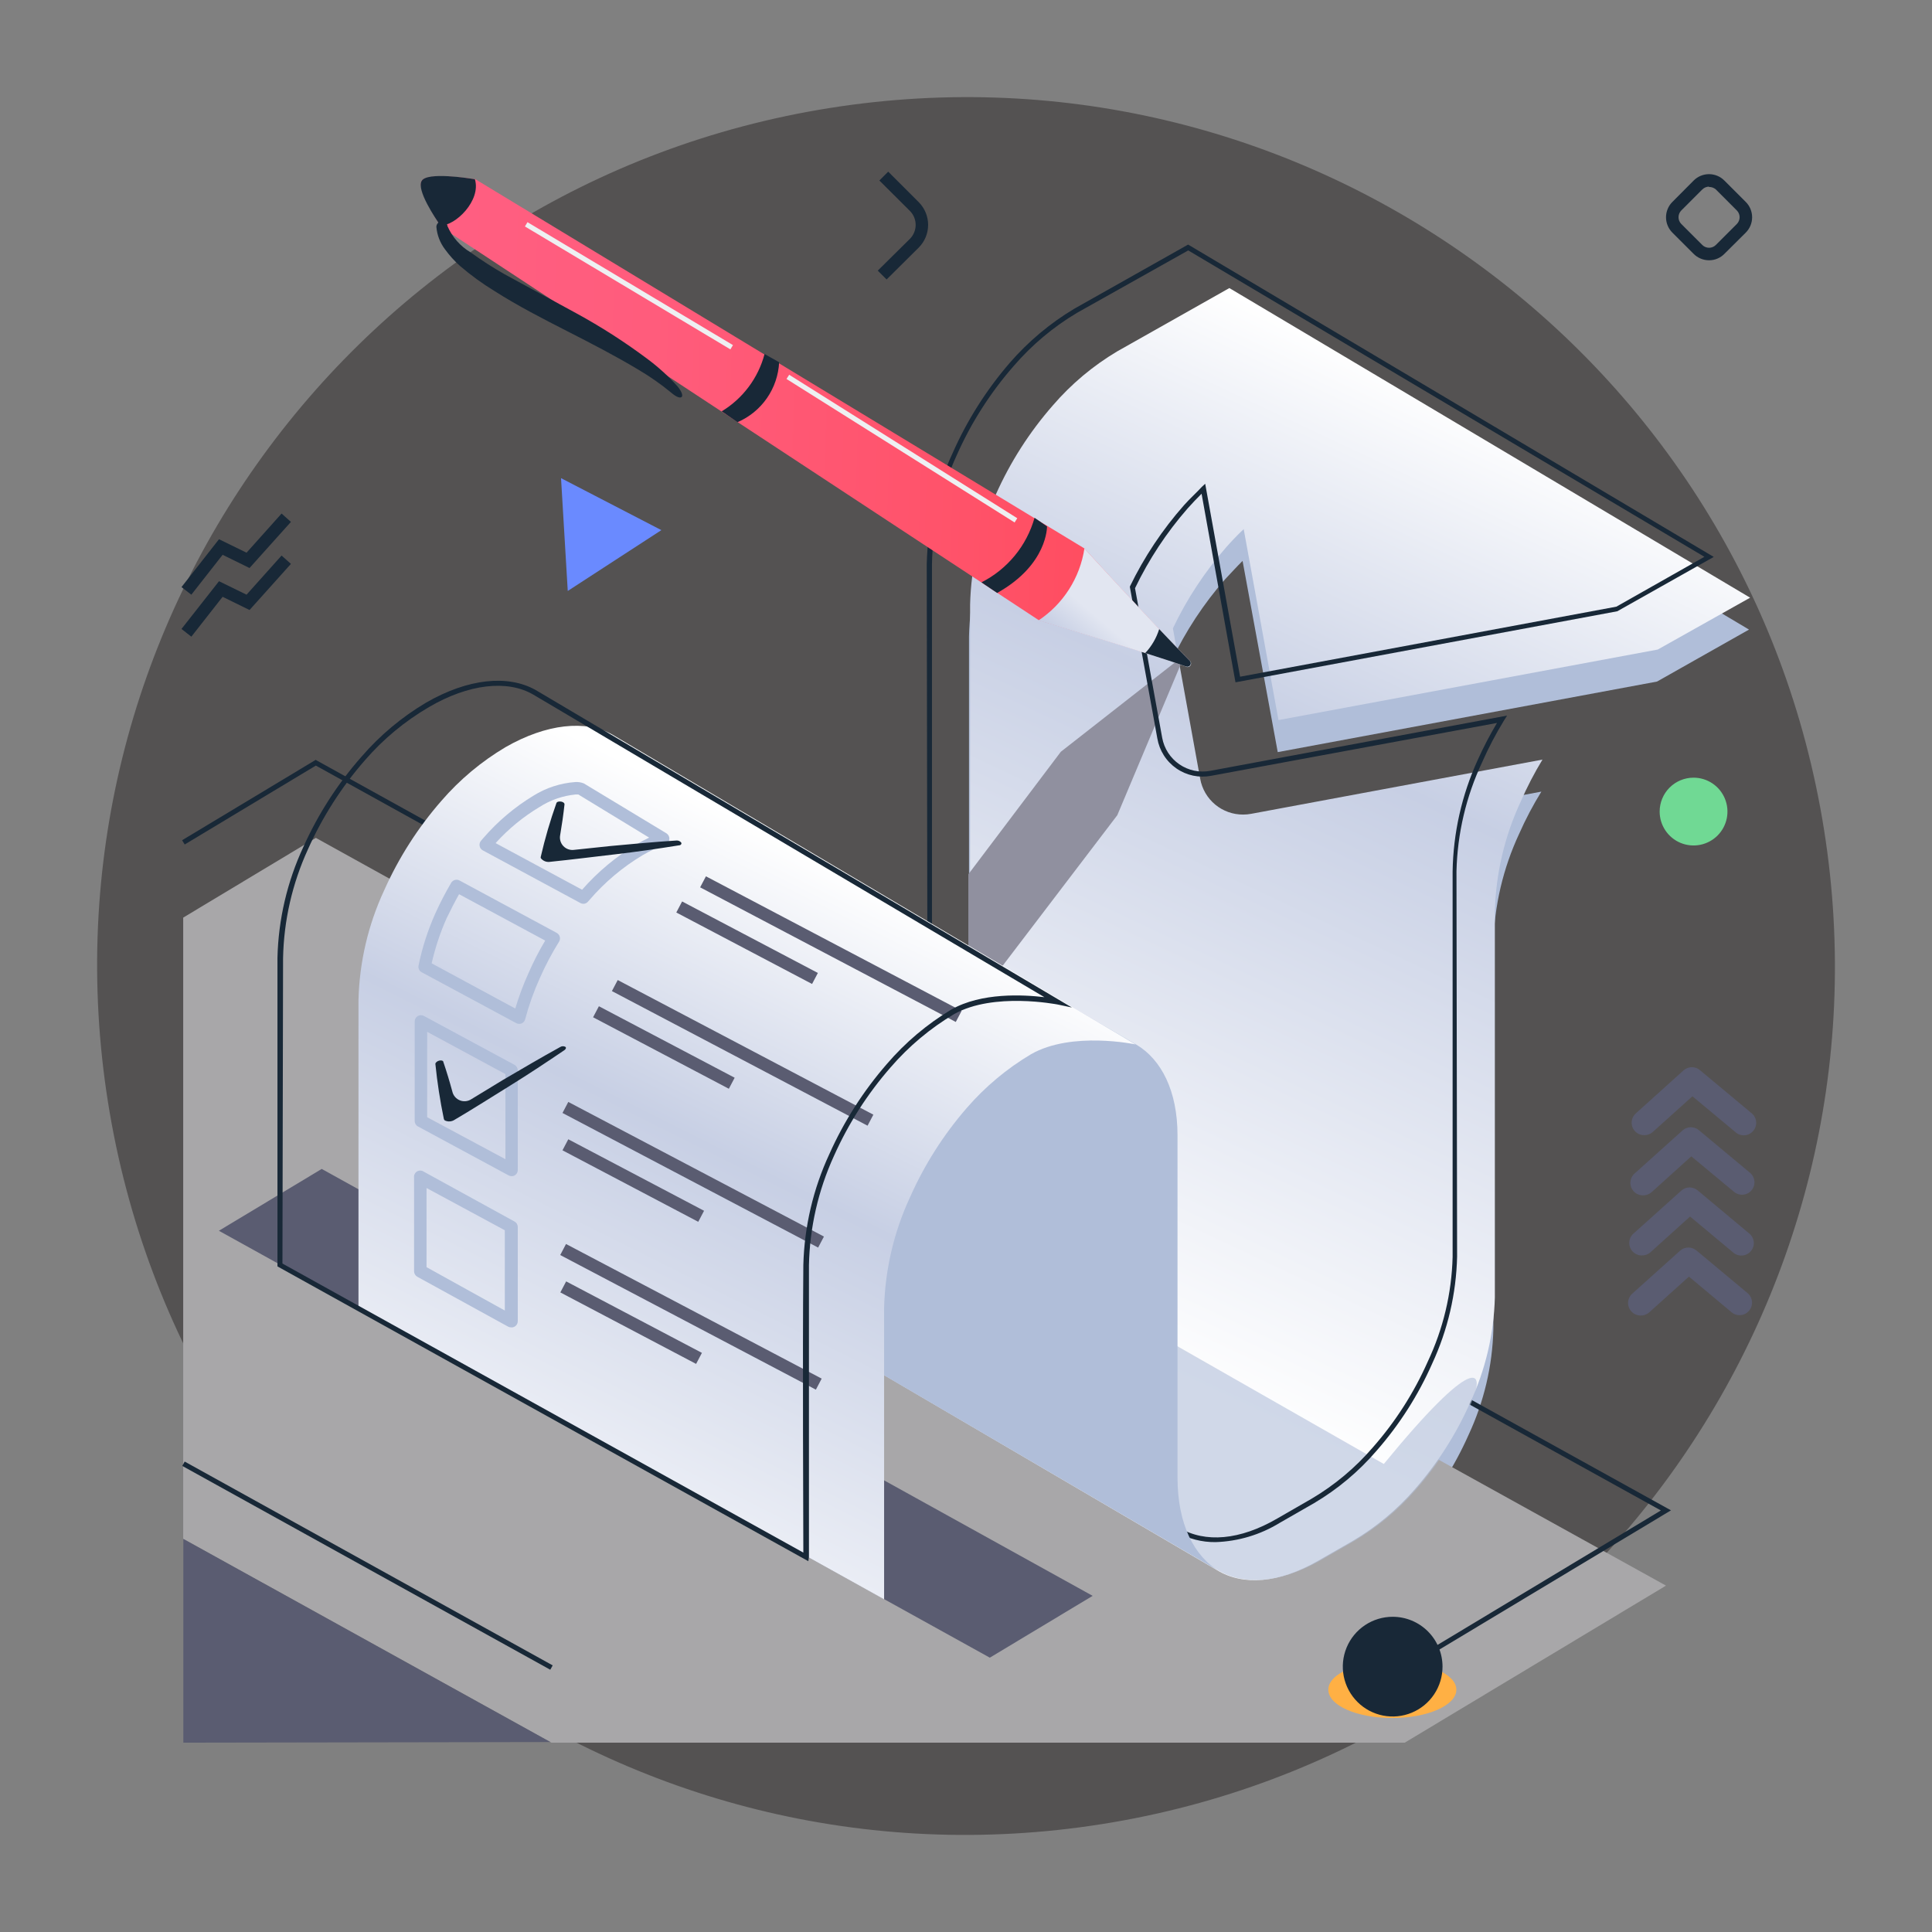 <svg width="155" height="155" viewBox="0 0 155 155" fill="none" xmlns="http://www.w3.org/2000/svg">
<rect x="0" y="0" width="155" height="155" fill="#808080" stroke="none"/>
<g clip-path="url(#clip0_118_6114)">
<path d="M88.429 146.34C126.448 140.305 152.375 104.593 146.34 66.575C140.305 28.557 104.593 2.629 66.574 8.664C28.556 14.699 2.629 50.412 8.664 88.43C14.699 126.448 50.411 152.376 88.429 146.34Z" fill="#545252"/>
<path d="M98.29 46.47C96.565 48.438 95.121 50.635 93.999 53L96.2 65.05C96.344 65.859 96.769 66.59 97.4 67.115C98.031 67.641 98.828 67.926 99.65 67.92C99.864 67.92 100.079 67.9 100.29 67.86L123.66 63.51C122.99 64.595 122.395 65.724 121.88 66.89C120.589 69.659 119.884 72.665 119.81 75.72V106.65C119.735 109.587 119.054 112.478 117.81 115.14C116.69 117.657 115.197 119.99 113.38 122.06C111.948 123.705 110.26 125.106 108.38 126.21L105.61 127.8C102.46 129.6 99.609 129.8 97.54 128.55L55.52 103.91C57.59 105.12 60.44 104.91 63.59 103.15L66.37 101.56C68.231 100.458 69.899 99.06 71.309 97.42C73.124 95.348 74.618 93.015 75.74 90.5C76.982 87.837 77.663 84.947 77.74 82.01V51.07C77.813 48.016 78.514 45.011 79.799 42.24C80.96 39.633 82.508 37.215 84.389 35.07C85.862 33.362 87.601 31.903 89.54 30.75L98.54 25.67L140.32 50.51L132.94 54.68L102.51 60.34L99.689 45C99.21 45.47 98.74 46 98.29 46.47Z" fill="#B0BED9"/>
<path d="M25.339 67.221L14.709 73.611V123.461L44.239 139.811H112.699L133.659 127.211L25.339 67.221Z" fill="#A8A7A9"/>
<path d="M99.909 127.041L14.709 73.611V123.461L21.189 127.041H99.909Z" fill="#A8A7A9"/>
<path d="M14.817 117.258L14.623 117.607L44.147 133.959L44.341 133.61L14.817 117.258Z" fill="#182837"/>
<path d="M112.799 133.951L112.599 133.611L133.249 121.181L25.339 61.421L14.819 67.751L14.609 67.411L25.329 60.961L25.429 61.021L134.059 121.171L112.799 133.951Z" fill="#182837"/>
<path d="M17.561 98.741L79.411 132.991L87.661 128.031L25.811 93.781L17.561 98.741Z" fill="#5A5C71"/>
<path d="M98.379 43.901C96.659 45.864 95.219 48.054 94.099 50.411L96.289 62.481C96.433 63.29 96.859 64.022 97.49 64.547C98.121 65.072 98.918 65.357 99.739 65.351C99.954 65.351 100.168 65.331 100.379 65.291L123.749 60.941C123.09 62.027 122.505 63.156 121.999 64.321C120.709 67.091 120.004 70.097 119.929 73.151V104.081C119.855 107.019 119.174 109.909 117.929 112.571C116.81 115.088 115.316 117.421 113.499 119.491C112.068 121.136 110.38 122.538 108.499 123.641L105.729 125.231C102.579 127.031 99.729 127.231 97.659 125.981L55.609 101.341C57.679 102.551 60.529 102.341 63.679 100.581L66.459 99.001C68.32 97.899 69.989 96.501 71.399 94.861C73.214 92.79 74.708 90.457 75.829 87.941C77.072 85.279 77.753 82.389 77.829 79.451V48.511C77.903 45.458 78.604 42.452 79.889 39.681C81.05 37.074 82.598 34.657 84.479 32.511C85.952 30.803 87.691 29.345 89.629 28.191L98.629 23.111L140.409 47.951L132.999 52.111L102.569 57.771L99.779 42.451C99.299 42.901 98.829 43.391 98.379 43.901Z" fill="url(#paint0_linear_118_6114)"/>
<path opacity="0.6" d="M71.399 94.852C69.99 96.495 68.321 97.897 66.459 99.002L63.679 100.592C60.529 102.402 57.679 102.592 55.609 101.352L97.749 126.002C99.809 127.212 102.669 127.002 105.819 125.252L108.589 123.662C110.47 122.558 112.158 121.156 113.589 119.512C115.406 117.441 116.9 115.108 118.019 112.592C119.269 109.782 118.279 108.592 111.019 117.452L71.399 94.852Z" fill="#B0BED9"/>
<path d="M85.109 60.311L77.689 70.141V81.091L89.639 65.401L95.049 52.531L85.109 60.311Z" fill="#90909F"/>
<path d="M97.52 123.721C96.426 123.734 95.349 123.455 94.4 122.911L52.26 98.271L52.47 97.921C54.56 99.141 57.35 98.921 60.33 97.161L63.12 95.571C64.961 94.482 66.609 93.097 68 91.471C69.805 89.416 71.289 87.1 72.4 84.601C73.638 81.969 74.319 79.109 74.4 76.201L74.35 45.261C74.422 42.176 75.13 39.14 76.43 36.341C77.589 33.722 79.129 31.29 81 29.121C82.49 27.401 84.246 25.929 86.2 24.761L95.32 19.621L95.42 19.681L137.49 44.681L129.75 49.041L99.12 54.741L96.4 39.611C96.03 39.971 95.66 40.371 95.28 40.791C93.59 42.724 92.171 44.877 91.06 47.191L93.24 59.191C93.318 59.619 93.48 60.028 93.716 60.393C93.953 60.758 94.26 61.073 94.618 61.319C94.977 61.566 95.381 61.738 95.807 61.828C96.233 61.918 96.672 61.922 97.1 61.841L120.91 57.411L120.67 57.791C120.007 58.87 119.419 59.992 118.91 61.151C117.623 63.893 116.921 66.873 116.85 69.901L116.9 100.821C116.83 103.788 116.149 106.709 114.9 109.401C113.774 111.948 112.267 114.308 110.43 116.401C109.003 118.061 107.314 119.477 105.43 120.591L102.66 122.181C101.109 123.131 99.338 123.661 97.52 123.721ZM54.3 99.001L94.61 122.571C96.69 123.801 99.48 123.571 102.48 121.821L105.24 120.231C107.086 119.138 108.742 117.749 110.14 116.121C111.947 114.068 113.431 111.752 114.54 109.251C115.783 106.621 116.464 103.76 116.54 100.851V69.921C116.588 66.842 117.269 63.806 118.54 61.001C119.001 59.971 119.522 58.97 120.1 58.001L97.17 62.241C96.689 62.333 96.194 62.328 95.715 62.227C95.236 62.125 94.781 61.929 94.379 61.649C93.977 61.37 93.634 61.013 93.372 60.599C93.109 60.186 92.932 59.724 92.85 59.241L90.65 47.111V47.051C91.796 44.686 93.259 42.489 95 40.521C95.47 39.991 96 39.521 96.42 39.061L96.69 38.811L99.49 54.291L129.68 48.671L136.74 44.671L95.33 20.091L86.42 25.091C84.499 26.232 82.777 27.678 81.32 29.371C79.455 31.503 77.921 33.903 76.77 36.491C75.507 39.239 74.826 42.218 74.77 45.241V76.171C74.7 79.138 74.019 82.059 72.77 84.751C71.641 87.296 70.134 89.657 68.3 91.751C66.874 93.41 65.185 94.822 63.3 95.931L60.52 97.521C58.677 98.713 56.481 99.235 54.3 99.001Z" fill="#182837"/>
<path d="M91.169 83.81C93.169 85 94.469 87.52 94.469 91.08V118.54C94.469 122.25 95.779 124.87 97.889 126.1L55.749 101.46C53.639 100.22 52.329 97.61 52.329 93.9V66.44C52.329 62.87 51.069 60.36 49.039 59.17L91.169 83.81Z" fill="#B0BED9"/>
<path d="M91.1 83.791C91.1 83.791 85.99 82.701 82.71 84.581C80.774 85.734 79.035 87.189 77.56 88.891C75.691 91.044 74.154 93.464 73 96.071C71.716 98.843 71.012 101.847 70.93 104.901C70.93 113.171 70.93 128.311 70.93 128.311L28.76 104.891V80.261C28.831 77.207 29.532 74.201 30.82 71.431C31.983 68.822 33.53 66.402 35.41 64.251C36.883 62.546 38.622 61.09 40.56 59.941C43.84 58.061 47 57.731 49.14 58.941L91.1 83.791Z" fill="url(#paint1_linear_118_6114)"/>
<path d="M45.411 99.803L44.945 100.688L65.456 111.488L65.921 110.603L45.411 99.803Z" fill="#5A5C71"/>
<path d="M45.421 102.803L44.955 103.688L55.847 109.423L56.313 108.538L45.421 102.803Z" fill="#5A5C71"/>
<path d="M45.593 88.406L45.127 89.291L65.637 100.091L66.103 99.206L45.593 88.406Z" fill="#5A5C71"/>
<path d="M45.593 91.402L45.127 92.287L56.019 98.023L56.485 97.138L45.593 91.402Z" fill="#5A5C71"/>
<path d="M49.558 78.627L49.092 79.512L69.602 90.312L70.068 89.427L49.558 78.627Z" fill="#5A5C71"/>
<path d="M48.048 80.728L47.582 81.613L58.474 87.349L58.94 86.464L48.048 80.728Z" fill="#5A5C71"/>
<path d="M56.636 70.305L56.17 71.189L76.68 81.99L77.146 81.105L56.636 70.305Z" fill="#5A5C71"/>
<path d="M54.724 72.322L54.258 73.207L65.15 78.942L65.616 78.058L54.724 72.322Z" fill="#5A5C71"/>
<path d="M64.85 125.251L22.26 101.601V76.851C22.331 73.769 23.04 70.736 24.34 67.941C25.522 65.311 27.093 62.873 29 60.711C30.486 58.989 32.242 57.519 34.2 56.361C37.54 54.441 40.74 54.101 42.98 55.361L86 80.831L84.81 80.581C84.76 80.581 79.73 79.581 76.56 81.351C74.641 82.491 72.919 83.933 71.46 85.621C69.593 87.757 68.055 90.16 66.9 92.751C65.645 95.501 64.964 98.478 64.9 101.501C64.9 109.671 64.9 124.751 64.9 124.901L64.85 125.251ZM22.66 101.371L64.45 124.561C64.45 122.271 64.38 108.981 64.45 101.491C64.53 98.409 65.241 95.377 66.54 92.581C67.714 89.956 69.271 87.519 71.16 85.351C72.633 83.635 74.372 82.166 76.31 81.001C78.74 79.611 82.1 79.801 83.79 80.001L42.79 55.731C40.71 54.511 37.58 54.871 34.41 56.731C32.474 57.862 30.737 59.305 29.27 61.001C27.404 63.137 25.867 65.54 24.71 68.131C23.45 70.876 22.769 73.851 22.71 76.871L22.66 101.371Z" fill="#182837"/>
<path d="M41 106.491C40.916 106.492 40.833 106.472 40.76 106.431L33.48 102.431C33.401 102.387 33.336 102.323 33.291 102.246C33.245 102.169 33.22 102.081 33.22 101.991V94.481C33.206 94.385 33.221 94.287 33.263 94.199C33.304 94.111 33.37 94.037 33.453 93.986C33.535 93.935 33.631 93.91 33.728 93.912C33.825 93.915 33.92 93.946 34 94.001L41.28 98.001C41.359 98.043 41.426 98.107 41.471 98.185C41.517 98.262 41.541 98.351 41.54 98.441V106.001C41.539 106.088 41.516 106.174 41.472 106.249C41.428 106.325 41.365 106.388 41.29 106.431C41.203 106.483 41.1 106.504 41 106.491ZM34.22 101.661L40.5 105.141V98.701L34.22 95.311V101.661ZM41.05 94.361C40.966 94.36 40.884 94.34 40.81 94.301L33.53 90.371C33.45 90.329 33.384 90.265 33.338 90.188C33.292 90.11 33.268 90.021 33.27 89.931V81.931C33.272 81.847 33.296 81.764 33.339 81.691C33.382 81.618 33.443 81.557 33.516 81.514C33.589 81.471 33.671 81.448 33.756 81.445C33.841 81.443 33.925 81.462 34 81.501L41.28 85.431C41.358 85.475 41.423 85.539 41.469 85.616C41.514 85.694 41.539 85.781 41.54 85.871V93.871C41.541 93.959 41.519 94.045 41.475 94.121C41.431 94.197 41.367 94.259 41.29 94.301C41.217 94.344 41.134 94.365 41.05 94.361ZM34.27 89.631L40.55 93.001V86.171L34.27 82.781V89.631ZM41.64 82.141C41.559 82.142 41.48 82.121 41.41 82.081L33.83 78.001C33.734 77.951 33.658 77.871 33.613 77.773C33.568 77.676 33.556 77.566 33.58 77.461C33.875 76.019 34.328 74.614 34.93 73.271C35.309 72.433 35.733 71.615 36.2 70.821C36.266 70.71 36.373 70.63 36.498 70.596C36.623 70.562 36.756 70.579 36.87 70.641L44.66 74.841C44.721 74.873 44.775 74.918 44.818 74.972C44.861 75.026 44.892 75.088 44.91 75.155C44.928 75.221 44.932 75.291 44.921 75.359C44.911 75.427 44.886 75.493 44.85 75.551C44.264 76.493 43.746 77.476 43.3 78.491C42.82 79.554 42.429 80.654 42.13 81.781C42.11 81.855 42.073 81.922 42.023 81.98C41.973 82.037 41.91 82.082 41.84 82.111C41.776 82.136 41.708 82.147 41.64 82.141ZM34.64 77.291L41.34 80.911C41.628 79.942 41.983 78.993 42.4 78.071C42.79 77.174 43.238 76.302 43.74 75.461L36.83 71.741C36.47 72.381 36.14 73.031 35.83 73.671C35.313 74.836 34.911 76.048 34.63 77.291H34.64ZM46.81 72.511C46.726 72.512 46.643 72.491 46.57 72.451L38.73 68.221C38.664 68.186 38.607 68.136 38.563 68.076C38.52 68.015 38.491 67.945 38.48 67.871C38.465 67.797 38.468 67.721 38.487 67.649C38.506 67.576 38.541 67.508 38.59 67.451L38.79 67.221C39.938 65.892 41.288 64.752 42.79 63.841C43.806 63.205 44.963 62.827 46.16 62.741C46.392 62.727 46.624 62.765 46.84 62.851L53.46 66.851C53.54 66.901 53.605 66.972 53.648 67.057C53.69 67.142 53.708 67.237 53.7 67.331C53.691 67.426 53.656 67.516 53.597 67.59C53.538 67.665 53.459 67.721 53.37 67.751C52.745 67.98 52.143 68.265 51.57 68.601C49.967 69.558 48.528 70.767 47.31 72.181L47.17 72.341C47.124 72.393 47.069 72.434 47.007 72.464C46.945 72.493 46.878 72.509 46.81 72.511ZM39.76 67.641L46.7 71.381C47.959 69.942 49.437 68.71 51.08 67.731C51.404 67.538 51.738 67.361 52.08 67.201L46.4 63.741H46.17C45.144 63.842 44.157 64.184 43.29 64.741C41.976 65.527 40.786 66.505 39.76 67.641Z" fill="#B0BED9"/>
<path d="M44.94 84.002C43.38 84.862 41.87 85.752 40.35 86.642L37.82 88.182C37.685 88.272 37.531 88.327 37.37 88.344C37.208 88.361 37.045 88.339 36.895 88.279C36.744 88.219 36.611 88.123 36.505 88C36.4 87.877 36.326 87.73 36.29 87.572C36.07 86.762 35.83 85.962 35.56 85.172C35.56 85.092 35.39 85.052 35.23 85.092C35.07 85.132 34.92 85.262 34.93 85.362C35.08 86.843 35.307 88.314 35.61 89.772C35.623 89.819 35.651 89.861 35.69 89.892C35.816 89.952 35.955 89.978 36.093 89.968C36.232 89.957 36.365 89.91 36.48 89.832C38.01 88.932 39.48 87.992 40.95 87.082C42.42 86.172 43.86 85.212 45.28 84.252C45.4 84.172 45.44 84.052 45.37 83.992C45.305 83.953 45.23 83.934 45.154 83.936C45.078 83.938 45.004 83.96 44.94 84.002ZM54.28 67.432C52.51 67.542 50.76 67.712 49 67.872L46.06 68.182C45.903 68.204 45.742 68.188 45.592 68.135C45.442 68.083 45.306 67.995 45.197 67.88C45.087 67.764 45.007 67.624 44.962 67.472C44.917 67.319 44.91 67.158 44.94 67.002C45.08 66.182 45.2 65.352 45.29 64.522C45.29 64.432 45.19 64.342 45.03 64.312C44.87 64.282 44.68 64.312 44.64 64.432C44.142 65.833 43.724 67.262 43.39 68.712C43.381 68.734 43.376 68.758 43.376 68.782C43.376 68.806 43.381 68.829 43.39 68.852C43.476 68.962 43.59 69.047 43.721 69.098C43.851 69.149 43.992 69.164 44.13 69.142C45.89 68.962 47.61 68.742 49.34 68.542C51.07 68.342 52.77 68.092 54.46 67.822C54.61 67.822 54.7 67.712 54.66 67.612C54.617 67.552 54.56 67.504 54.494 67.472C54.427 67.441 54.354 67.427 54.28 67.432Z" fill="#182837"/>
<path d="M95.15 53.45C92.21 52.39 83.359 49.77 83.359 49.77L35.41 18.23C35.41 18.23 33.41 15.23 33.83 14.51C34.249 13.79 38.139 14.38 38.139 14.38L86.999 44C86.999 44 93.2 50.82 95.43 53C95.466 53.045 95.488 53.101 95.492 53.159C95.496 53.217 95.481 53.276 95.45 53.325C95.419 53.375 95.374 53.413 95.32 53.436C95.266 53.458 95.206 53.463 95.15 53.45Z" fill="url(#paint2_linear_118_6114)"/>
<path d="M95.441 53C93.211 50.79 87.001 44 87.001 44C86.823 45.168 86.403 46.285 85.767 47.281C85.132 48.276 84.295 49.127 83.311 49.78C83.311 49.78 92.16 52.4 95.1 53.46C95.162 53.505 95.238 53.524 95.313 53.513C95.388 53.502 95.456 53.461 95.501 53.4C95.546 53.339 95.565 53.263 95.553 53.188C95.542 53.113 95.502 53.045 95.441 53Z" fill="url(#paint3_linear_118_6114)"/>
<path d="M95.439 53.001C94.849 52.411 93.969 51.501 92.999 50.471C92.777 51.188 92.394 51.845 91.879 52.391C93.189 52.811 94.379 53.191 95.149 53.471C95.21 53.496 95.278 53.498 95.341 53.478C95.404 53.457 95.458 53.415 95.493 53.359C95.528 53.302 95.541 53.236 95.531 53.17C95.522 53.105 95.489 53.045 95.439 53.001ZM38.099 14.381C37.679 14.311 34.259 13.761 33.829 14.511C33.399 15.261 34.939 17.511 35.319 18.091C36.529 18.141 38.619 16.081 38.099 14.381ZM57.899 33.001C59.6 31.973 60.833 30.323 61.339 28.401L62.509 29.061C62.458 30.095 62.118 31.094 61.528 31.944C60.938 32.795 60.12 33.462 59.169 33.871L57.899 33.001ZM78.739 46.721C79.769 46.2 80.679 45.47 81.413 44.578C82.146 43.687 82.686 42.652 82.999 41.541L83.999 42.231C83.999 42.231 84.069 45.301 79.999 47.571L78.739 46.721Z" fill="#182837"/>
<path d="M53.86 31.511C53.03 30.826 52.147 30.207 51.22 29.661C49.37 28.551 47.43 27.551 45.47 26.551C43.51 25.551 41.56 24.551 39.66 23.341C38.691 22.75 37.771 22.081 36.91 21.341C36.46 20.939 36.054 20.49 35.7 20.001C35.304 19.479 35.065 18.855 35.01 18.201C35.01 18.094 35.05 17.99 35.12 17.909C35.19 17.828 35.288 17.774 35.394 17.759C35.5 17.743 35.609 17.766 35.7 17.823C35.791 17.881 35.858 17.968 35.89 18.071V18.121C36.273 19.011 36.927 19.756 37.76 20.251C38.634 20.884 39.542 21.468 40.48 22.001L46.25 25.141C48.209 26.21 50.091 27.416 51.88 28.751C52.781 29.415 53.612 30.169 54.36 31.001C55.08 31.891 54.67 32.211 53.86 31.511Z" fill="#182837"/>
<path d="M42.319 17.825L42.113 18.168L58.598 28.03L58.804 27.687L42.319 17.825Z" fill="#EEF0F2"/>
<path d="M63.313 30.066L63.1 30.404L81.4 41.916L81.613 41.577L63.313 30.066Z" fill="#EEF0F2"/>
<path d="M116.84 135.561C116.84 136.811 114.54 137.831 111.7 137.831C108.86 137.831 106.57 136.831 106.57 135.561C106.57 134.291 108.86 133.301 111.7 133.301C114.54 133.301 116.84 134.311 116.84 135.561Z" fill="#FFB044"/>
<path d="M115.73 133.711C115.73 134.502 115.496 135.275 115.056 135.933C114.617 136.591 113.992 137.104 113.261 137.406C112.53 137.709 111.726 137.788 110.95 137.634C110.174 137.48 109.461 137.099 108.902 136.539C108.343 135.98 107.962 135.267 107.807 134.491C107.653 133.715 107.732 132.911 108.035 132.18C108.338 131.449 108.85 130.825 109.508 130.385C110.166 129.946 110.939 129.711 111.73 129.711C112.791 129.711 113.809 130.132 114.559 130.883C115.309 131.633 115.73 132.65 115.73 133.711Z" fill="#182837"/>
<path d="M114.879 133.141C114.629 133.541 113.879 133.051 112.879 132.441C111.879 131.831 111.169 131.331 111.429 130.941C111.689 130.551 112.849 130.411 113.799 131.021C114.749 131.631 115.129 132.751 114.879 133.141Z" fill="#182837"/>
<path d="M133.15 65.111C133.15 65.649 133.31 66.174 133.609 66.622C133.908 67.069 134.332 67.418 134.829 67.624C135.327 67.829 135.873 67.883 136.401 67.778C136.929 67.673 137.413 67.414 137.794 67.034C138.174 66.654 138.433 66.169 138.538 65.641C138.643 65.114 138.589 64.567 138.383 64.07C138.177 63.573 137.829 63.148 137.382 62.849C136.934 62.55 136.408 62.391 135.87 62.391C135.149 62.391 134.457 62.677 133.947 63.187C133.437 63.697 133.15 64.389 133.15 65.111Z" fill="#70D994"/>
<path d="M45.55 47.411L45.01 38.361L53.06 42.531L45.55 47.411Z" fill="#6A8AFF"/>
<path d="M15.351 51.08L14.56 50.46L17.57 46.63L19.78 47.71L22.59 44.57L23.34 45.24L20.02 48.94L17.86 47.88L15.351 51.08Z" fill="#182837"/>
<path d="M15.351 47.711L14.56 47.101L17.57 43.261L19.78 44.341L22.59 41.201L23.34 41.871L20.02 45.571L17.86 44.511L15.351 47.711Z" fill="#182837"/>
<path d="M137.11 20.881C136.879 20.881 136.651 20.835 136.438 20.745C136.225 20.656 136.032 20.526 135.87 20.361L134.18 18.672C134.015 18.51 133.885 18.317 133.796 18.104C133.706 17.891 133.661 17.662 133.661 17.431C133.661 17.201 133.706 16.972 133.796 16.759C133.885 16.546 134.015 16.353 134.18 16.192L135.87 14.492C136.032 14.327 136.225 14.196 136.438 14.107C136.651 14.018 136.879 13.972 137.11 13.972C137.341 13.972 137.569 14.018 137.782 14.107C137.995 14.196 138.188 14.327 138.35 14.492L140.05 16.192C140.214 16.353 140.345 16.546 140.434 16.759C140.523 16.972 140.569 17.201 140.569 17.431C140.569 17.662 140.523 17.891 140.434 18.104C140.345 18.317 140.214 18.51 140.05 18.672L138.35 20.361C138.189 20.527 137.996 20.658 137.783 20.748C137.57 20.837 137.341 20.883 137.11 20.881ZM137.11 14.972C136.912 14.976 136.723 15.054 136.58 15.191L134.88 16.892C134.741 17.035 134.664 17.227 134.664 17.427C134.664 17.626 134.741 17.818 134.88 17.962L136.58 19.662C136.723 19.8 136.915 19.878 137.115 19.878C137.315 19.878 137.506 19.8 137.65 19.662L139.35 17.962C139.489 17.818 139.566 17.626 139.566 17.427C139.566 17.227 139.489 17.035 139.35 16.892L137.65 15.191C137.5 15.063 137.307 14.995 137.11 15.002V14.972ZM71.13 22.422L70.42 21.712L73 19.162C73.296 18.864 73.461 18.461 73.461 18.041C73.461 17.622 73.296 17.219 73 16.922L70.55 14.482L71.26 13.771L73.71 16.221C74.191 16.705 74.461 17.359 74.461 18.041C74.461 18.724 74.191 19.378 73.71 19.861L71.13 22.422Z" fill="#182837"/>
<path d="M131.62 105.54C131.48 105.54 131.342 105.51 131.215 105.454C131.087 105.397 130.973 105.314 130.88 105.21C130.79 105.113 130.721 104.999 130.676 104.874C130.632 104.75 130.612 104.618 130.618 104.486C130.625 104.354 130.658 104.224 130.714 104.105C130.771 103.985 130.851 103.879 130.95 103.79L134.8 100.33C134.982 100.173 135.214 100.086 135.455 100.086C135.695 100.086 135.928 100.173 136.11 100.33L140.2 103.74C140.301 103.824 140.385 103.927 140.446 104.044C140.507 104.16 140.545 104.287 140.557 104.418C140.569 104.549 140.555 104.681 140.516 104.807C140.477 104.933 140.414 105.049 140.33 105.15C140.246 105.252 140.143 105.335 140.026 105.397C139.91 105.458 139.783 105.496 139.652 105.508C139.521 105.52 139.389 105.506 139.263 105.467C139.137 105.428 139.021 105.365 138.92 105.28L135.5 102.42L132.29 105.31C132.102 105.466 131.864 105.548 131.62 105.54Z" fill="#5A5C71"/>
<path d="M131.719 100.72C131.578 100.721 131.438 100.692 131.309 100.635C131.179 100.578 131.064 100.495 130.969 100.39C130.88 100.292 130.812 100.177 130.768 100.052C130.724 99.928 130.705 99.795 130.713 99.663C130.72 99.531 130.754 99.402 130.811 99.283C130.869 99.164 130.95 99.058 131.049 98.97L134.899 95.51C135.081 95.352 135.313 95.266 135.554 95.266C135.795 95.266 136.027 95.352 136.209 95.51L140.289 98.92C140.4 99 140.494 99.103 140.564 99.221C140.634 99.339 140.679 99.47 140.696 99.607C140.713 99.743 140.702 99.881 140.664 100.013C140.625 100.145 140.559 100.267 140.471 100.373C140.383 100.478 140.274 100.564 140.151 100.626C140.028 100.687 139.894 100.723 139.757 100.73C139.62 100.737 139.482 100.716 139.354 100.668C139.225 100.62 139.108 100.545 139.009 100.45L135.589 97.6L132.389 100.49C132.201 100.646 131.963 100.728 131.719 100.72Z" fill="#5A5C71"/>
<path d="M131.809 95.9C131.606 95.902 131.406 95.841 131.238 95.726C131.069 95.611 130.94 95.448 130.867 95.257C130.794 95.067 130.781 94.859 130.83 94.661C130.878 94.463 130.986 94.285 131.139 94.15L134.999 90.68C135.181 90.522 135.414 90.436 135.654 90.436C135.895 90.436 136.128 90.522 136.309 90.68L140.399 94.09C140.5 94.175 140.583 94.278 140.643 94.395C140.704 94.512 140.741 94.639 140.752 94.77C140.763 94.901 140.748 95.033 140.708 95.158C140.668 95.283 140.604 95.4 140.519 95.5C140.349 95.7 140.106 95.825 139.844 95.847C139.582 95.87 139.322 95.788 139.119 95.62L135.689 92.77L132.489 95.66C132.3 95.822 132.058 95.907 131.809 95.9Z" fill="#5A5C71"/>
<path d="M131.9 91.072C131.698 91.071 131.501 91.01 131.335 90.895C131.169 90.781 131.042 90.619 130.969 90.431C130.897 90.243 130.883 90.037 130.929 89.841C130.976 89.645 131.081 89.467 131.23 89.332L135.08 85.862C135.262 85.704 135.494 85.617 135.735 85.617C135.975 85.617 136.208 85.704 136.39 85.862L140.48 89.272C140.591 89.352 140.685 89.454 140.755 89.573C140.825 89.691 140.87 89.822 140.887 89.958C140.904 90.095 140.893 90.233 140.854 90.365C140.816 90.497 140.75 90.619 140.662 90.724C140.574 90.83 140.465 90.916 140.342 90.977C140.219 91.039 140.085 91.074 139.948 91.081C139.81 91.089 139.673 91.067 139.545 91.019C139.416 90.971 139.298 90.897 139.2 90.802L135.78 87.952L132.57 90.842C132.382 90.997 132.144 91.079 131.9 91.072Z" fill="#5A5C71"/>
<path d="M44.159 139.761L14.709 123.461V139.811L44.159 139.761Z" fill="#5A5C71"/>
</g>
<defs>
<linearGradient id="paint0_linear_118_6114" x1="119.159" y1="33.051" x2="84.439" y2="106.841" gradientUnits="userSpaceOnUse">
<stop stop-color="white"/>
<stop offset="0.37" stop-color="#C7CFE4"/>
<stop offset="1" stop-color="white"/>
</linearGradient>
<linearGradient id="paint1_linear_118_6114" x1="66.26" y1="69.091" x2="36.46" y2="128.701" gradientUnits="userSpaceOnUse">
<stop stop-color="white"/>
<stop offset="0.37" stop-color="#C7CFE4"/>
<stop offset="1" stop-color="white"/>
</linearGradient>
<linearGradient id="paint2_linear_118_6114" x1="33.147" y1="32.672" x2="96.168" y2="34.884" gradientUnits="userSpaceOnUse">
<stop stop-color="#FF5F82"/>
<stop offset="0.3" stop-color="#FF5C7C"/>
<stop offset="0.71" stop-color="#FF5269"/>
<stop offset="1" stop-color="#FF4959"/>
</linearGradient>
<linearGradient id="paint3_linear_118_6114" x1="97.119" y1="61.26" x2="99.074" y2="58.984" gradientUnits="userSpaceOnUse">
<stop stop-color="#C7CFE4"/>
<stop offset="1" stop-color="#E2E6F1"/>
</linearGradient>
<clipPath id="clip0_118_6114">
<rect width="155" height="155" fill="white"/>
</clipPath>
</defs>
</svg>
